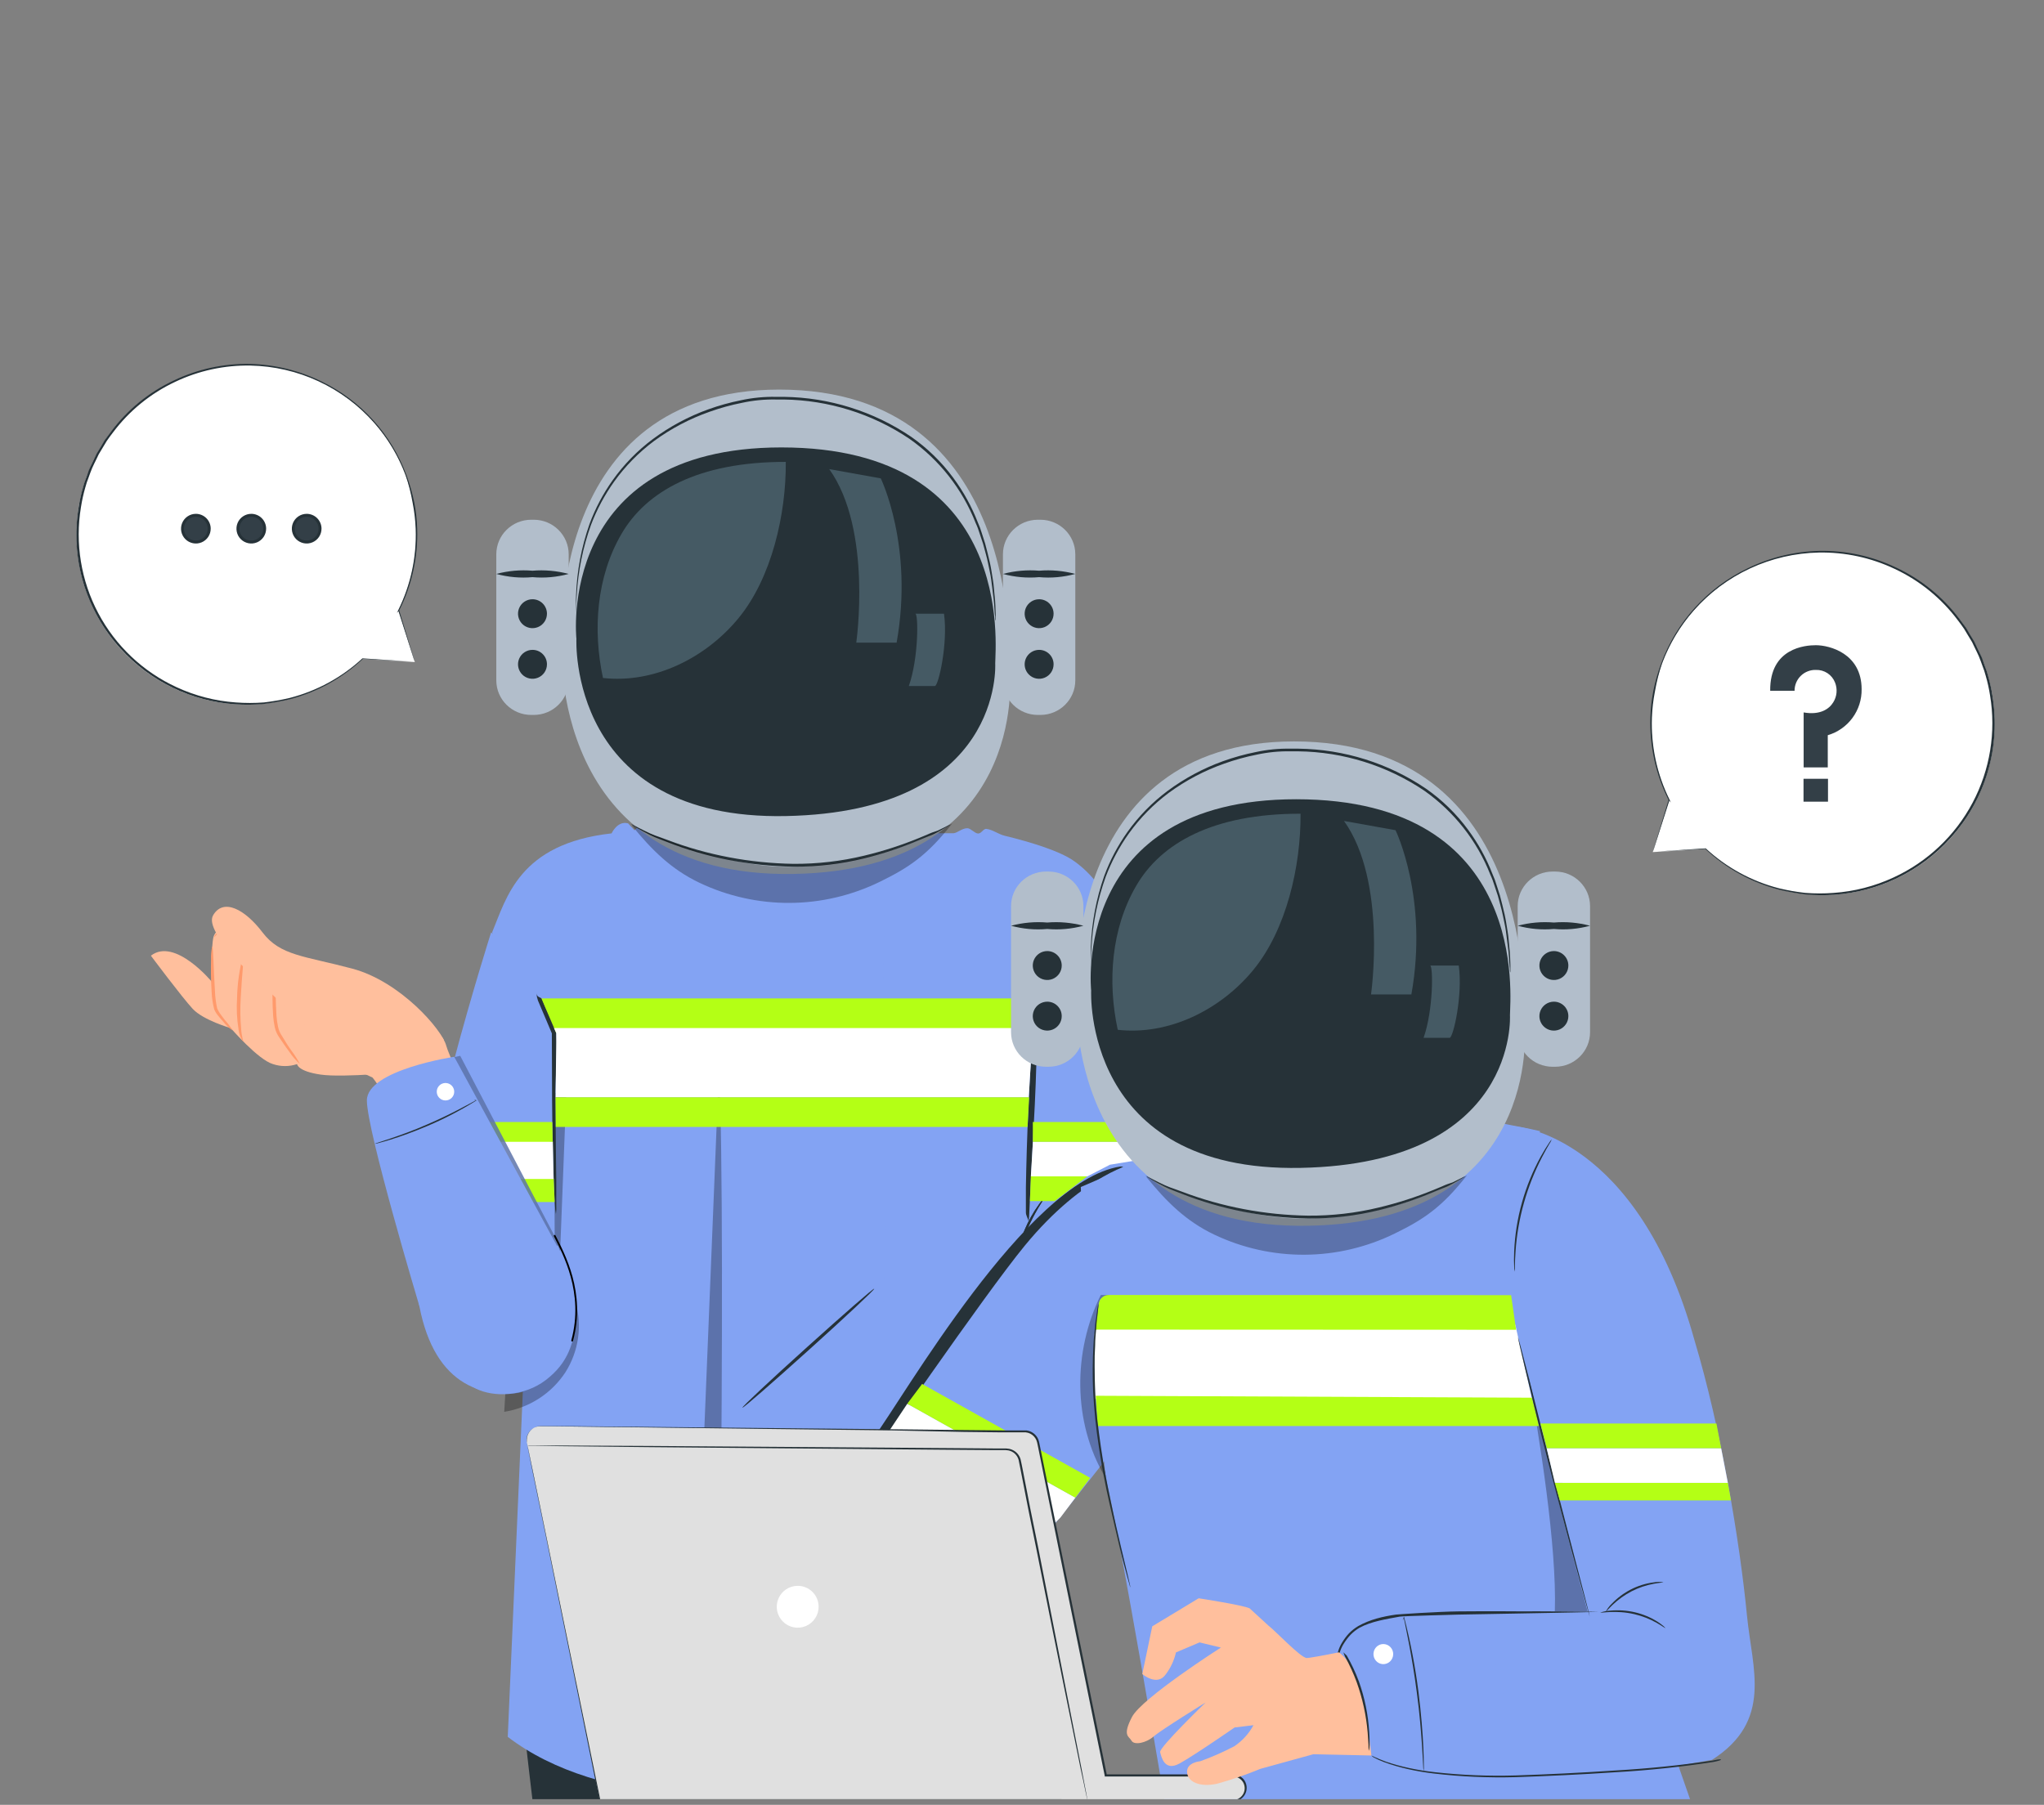 <svg width="154" height="136" viewBox="0 0 154 136" fill="none" xmlns="http://www.w3.org/2000/svg">
<rect x="0" y="0" width="154" height="136" fill="#808080" stroke="none"/>
<g clip-path="url(#clip0_5734_10524)">
<g clip-path="url(#clip1_5734_10524)">
<path d="M124.52 64.207L128.53 63.973C130.894 66.174 133.995 67.412 137.224 67.443C140.454 67.473 143.578 66.295 145.983 64.139C148.387 61.983 149.899 59.006 150.22 55.792C150.541 52.579 149.648 49.361 147.717 46.772C145.786 44.184 142.957 42.41 139.785 41.802C136.613 41.193 133.329 41.793 130.577 43.483C127.825 45.173 125.805 47.832 124.913 50.936C124.022 54.04 124.324 57.365 125.76 60.258L124.52 64.207Z" fill="white"/>
<path d="M124.521 64.207C124.521 64.207 124.543 64.124 124.592 63.956L124.821 63.202C125.028 62.526 125.328 61.534 125.725 60.241V60.188L125.765 60.232L125.708 60.267C124.745 58.345 124.276 56.213 124.344 54.064C124.363 53.394 124.437 52.727 124.565 52.069C124.709 51.366 124.905 50.675 125.152 50C126.304 46.858 128.636 44.288 131.651 42.835C133.34 42.008 135.189 41.556 137.069 41.511C139.069 41.473 141.049 41.902 142.854 42.764C144.753 43.651 146.404 44.994 147.659 46.673C147.813 46.89 147.976 47.115 148.131 47.318L148.541 48.002L148.744 48.341L148.916 48.699C149.026 48.937 149.141 49.175 149.256 49.413C149.37 49.652 149.437 49.903 149.529 50.146C149.627 50.388 149.709 50.635 149.776 50.887C149.921 51.384 150.033 51.889 150.112 52.4C150.435 54.325 150.316 56.297 149.762 58.168C149.208 60.039 148.236 61.759 146.917 63.197C144.663 65.684 141.531 67.2 138.181 67.424C137.461 67.473 136.738 67.464 136.019 67.397C135.354 67.318 134.694 67.199 134.042 67.04C131.964 66.499 130.055 65.446 128.488 63.978H128.514L125.514 64.132L124.75 64.172H124.499H124.764L125.536 64.119L128.51 63.925C130.075 65.374 131.977 66.409 134.042 66.939C134.691 67.093 135.348 67.208 136.01 67.283C136.723 67.336 137.438 67.336 138.15 67.283C139.711 67.174 141.24 66.781 142.66 66.122C145.21 64.95 147.304 62.97 148.619 60.49C149.934 58.009 150.396 55.165 149.935 52.396C149.857 51.892 149.747 51.394 149.604 50.905C149.539 50.656 149.458 50.411 149.362 50.172C149.269 49.93 149.194 49.682 149.088 49.444C148.982 49.206 148.867 48.977 148.753 48.743L148.585 48.39L148.382 48.054L147.976 47.379C147.826 47.163 147.667 46.938 147.509 46.74C146.268 45.082 144.639 43.755 142.765 42.874C140.975 42.022 139.012 41.598 137.03 41.635C135.24 41.671 133.478 42.079 131.855 42.833C130.232 43.586 128.783 44.669 127.601 46.012C126.573 47.179 125.767 48.525 125.222 49.983C124.99 50.672 124.812 51.379 124.689 52.096C124.56 52.748 124.483 53.409 124.459 54.073C124.382 56.21 124.837 58.332 125.783 60.25L125.889 60.47L125.725 60.289H125.783C125.377 61.565 125.059 62.548 124.847 63.215C124.742 63.546 124.658 63.797 124.605 63.974L124.521 64.207Z" fill="#263238"/>
<path d="M133.371 52.052H135.207C135.206 51.842 135.247 51.634 135.327 51.441C135.408 51.247 135.527 51.072 135.677 50.926C135.827 50.779 136.004 50.664 136.2 50.588C136.395 50.511 136.603 50.475 136.813 50.481C137.122 50.47 137.427 50.555 137.686 50.725C137.944 50.895 138.143 51.141 138.256 51.43C138.352 51.671 138.391 51.932 138.368 52.191C138.345 52.45 138.261 52.7 138.123 52.921C137.81 53.433 137.126 53.9 135.891 53.684V57.827H137.709V55.401C138.455 55.181 139.108 54.723 139.569 54.097C140.03 53.471 140.272 52.71 140.259 51.933C140.259 49.241 137.845 48.619 136.813 48.619C136.023 48.619 133.336 48.818 133.371 52.052Z" fill="#333F47"/>
<path d="M137.726 58.684H135.882V60.409H137.726V58.684Z" fill="#333F47"/>
</g>
<path d="M31.257 49.887L27.287 49.656C24.948 51.834 21.878 53.059 18.682 53.09C15.485 53.12 12.393 51.953 10.013 49.82C7.633 47.686 6.137 44.739 5.819 41.558C5.502 38.377 6.385 35.193 8.296 32.63C10.207 30.068 13.008 28.313 16.147 27.711C19.287 27.108 22.538 27.702 25.262 29.375C27.985 31.048 29.985 33.679 30.867 36.752C31.75 39.824 31.451 43.115 30.03 45.979L31.257 49.887Z" fill="white"/>
<path d="M31.257 49.887C31.257 49.887 31.235 49.804 31.187 49.638L30.96 48.892C30.755 48.223 30.458 47.241 30.065 45.961V45.909L30.025 45.953L30.082 45.987C31.035 44.085 31.499 41.974 31.431 39.847C31.413 39.184 31.34 38.524 31.213 37.873C31.071 37.177 30.877 36.493 30.632 35.825C29.491 32.715 27.184 30.171 24.2 28.733C22.527 27.914 20.698 27.468 18.837 27.423C16.858 27.385 14.897 27.81 13.111 28.663C11.231 29.541 9.597 30.87 8.356 32.532C8.203 32.746 8.041 32.969 7.888 33.17L7.482 33.847L7.281 34.183L7.111 34.537C7.002 34.773 6.888 35.008 6.775 35.244C6.661 35.48 6.596 35.729 6.504 35.969C6.407 36.209 6.326 36.454 6.259 36.703C6.117 37.195 6.006 37.695 5.928 38.201C5.607 40.105 5.726 42.058 6.274 43.909C6.822 45.761 7.784 47.464 9.089 48.887C11.321 51.349 14.421 52.849 17.736 53.071C18.449 53.119 19.165 53.111 19.876 53.045C20.535 52.966 21.188 52.848 21.833 52.691C23.889 52.155 25.78 51.113 27.331 49.66H27.305L30.274 49.813L31.03 49.852H31.279H31.017L30.252 49.8L27.309 49.608C25.759 51.041 23.877 52.067 21.833 52.591C21.191 52.743 20.54 52.857 19.885 52.931C19.18 52.984 18.472 52.984 17.767 52.931C16.221 52.824 14.709 52.434 13.304 51.783C10.779 50.622 8.706 48.663 7.405 46.208C6.104 43.752 5.646 40.938 6.102 38.197C6.18 37.698 6.289 37.205 6.43 36.72C6.495 36.474 6.575 36.232 6.67 35.995C6.762 35.755 6.836 35.511 6.941 35.275C7.045 35.039 7.159 34.812 7.273 34.581L7.439 34.231L7.639 33.899L8.041 33.231C8.19 33.017 8.347 32.794 8.504 32.598C9.732 30.957 11.344 29.643 13.199 28.772C14.971 27.929 16.914 27.509 18.876 27.545C20.647 27.581 22.391 27.985 23.997 28.731C25.604 29.477 27.038 30.548 28.209 31.877C29.226 33.033 30.024 34.365 30.562 35.808C30.792 36.49 30.969 37.19 31.091 37.9C31.218 38.545 31.294 39.199 31.318 39.856C31.395 41.971 30.944 44.072 30.008 45.97L29.903 46.188L30.065 46.009H30.008C30.41 47.271 30.724 48.245 30.934 48.905C31.038 49.232 31.121 49.481 31.174 49.656L31.257 49.887Z" fill="#263238"/>
<path d="M15.764 39.837C15.764 40.036 15.705 40.231 15.595 40.397C15.484 40.562 15.327 40.692 15.143 40.768C14.959 40.844 14.756 40.864 14.561 40.825C14.365 40.786 14.186 40.69 14.045 40.55C13.904 40.409 13.808 40.229 13.769 40.034C13.73 39.839 13.75 39.636 13.827 39.452C13.903 39.268 14.032 39.111 14.198 39C14.363 38.889 14.558 38.83 14.757 38.83C15.024 38.83 15.28 38.936 15.469 39.125C15.658 39.314 15.764 39.57 15.764 39.837Z" fill="#333F47" stroke="#263238" stroke-width="0.222" stroke-linecap="round" stroke-linejoin="round"/>
<path d="M19.94 39.837C19.94 40.036 19.881 40.231 19.77 40.397C19.659 40.562 19.502 40.691 19.318 40.768C19.134 40.844 18.931 40.864 18.736 40.825C18.541 40.786 18.361 40.69 18.22 40.549C18.079 40.408 17.983 40.229 17.945 40.034C17.906 39.838 17.926 39.636 18.002 39.452C18.078 39.268 18.207 39.111 18.373 39C18.538 38.889 18.733 38.83 18.932 38.83C19.2 38.83 19.456 38.936 19.645 39.125C19.834 39.314 19.94 39.57 19.94 39.837Z" fill="#333F47" stroke="#263238" stroke-width="0.222" stroke-linecap="round" stroke-linejoin="round"/>
<path d="M24.113 39.837C24.113 40.036 24.054 40.231 23.943 40.397C23.832 40.562 23.675 40.692 23.491 40.768C23.307 40.844 23.105 40.864 22.909 40.825C22.714 40.786 22.535 40.69 22.394 40.55C22.253 40.409 22.157 40.229 22.118 40.034C22.079 39.839 22.099 39.636 22.175 39.452C22.252 39.268 22.381 39.111 22.546 39C22.712 38.889 22.907 38.83 23.106 38.83C23.373 38.83 23.629 38.936 23.818 39.125C24.007 39.314 24.113 39.57 24.113 39.837Z" fill="#333F47" stroke="#263238" stroke-width="0.222" stroke-linecap="round" stroke-linejoin="round"/>
<g clip-path="url(#clip2_5734_10524)">
<path d="M40.419 115.301C39.39 119.862 39.042 124.55 39.386 129.213C39.613 132.169 49.592 213.954 49.592 213.954H63.084L59.297 137.086L60.403 137.323C60.403 137.323 67.755 170.108 68.354 175.416C68.895 180.189 75.498 217.688 75.498 217.688L88.203 217.558L83.478 169.151L78.899 125.165L77.179 112.359L40.419 115.301Z" fill="#263238"/>
<path d="M41.98 128.903C54.395 133.183 70.707 135.333 79.079 127.087L76.364 64.59H44.729L41.98 128.903Z" fill="#83A3F3"/>
<path d="M65.867 97.109C65.915 97.162 63.727 99.21 60.983 101.684C58.239 104.157 55.984 106.128 55.935 106.075C55.887 106.021 58.075 103.973 60.819 101.5C63.563 99.027 65.819 97.056 65.867 97.109Z" fill="#263238"/>
<path opacity="0.3" d="M54.104 131.995C54.104 131.995 54.906 79.511 53.848 76.927C52.791 74.343 49.018 131.207 49.361 131.207L54.104 131.995Z" fill="black"/>
<path d="M41 77.845L39.416 104.311L38.256 130.879C41.691 133.502 46.367 134.869 51.946 135.313L54.124 81.598V61.011L53.738 60.75L51.072 63.049L50.463 63.117C50.033 62.237 49.362 62.566 49.362 62.566C49.251 62.363 49.066 62.21 48.845 62.141C48.65 62.119 48.453 62.146 48.271 62.221C48.09 62.295 47.93 62.414 47.806 62.566L47.323 62.044C46.526 61.817 46.077 62.798 46.077 62.798C39.106 63.571 38.16 67.667 37.073 70.266L41 77.845Z" fill="#83A3F3"/>
<path d="M42.117 96.531L42.663 82.392L41.019 82.328L38.855 95.746L42.117 96.531Z" fill="#5C72AA"/>
<path d="M41.791 77.987C41.713 78.209 41.791 93.124 41.791 93.124C41.791 93.124 42.778 96.085 43.41 97.418C42.816 99.645 41.734 104.77 38.792 104.993C34.667 105.306 31.59 102.667 31.261 95.427C31.338 88.017 37 70.266 37 70.266L44.096 75.299L41.791 77.987Z" fill="#83A3F3"/>
<path d="M66.881 60.02C66.881 60.02 69.345 61.619 70.06 62.788H71.842C72.156 62.754 72.49 62.397 72.891 62.411C73.132 62.411 73.417 62.783 73.678 62.807C73.939 62.831 74.084 62.431 74.316 62.459C74.799 62.517 75.185 62.851 75.712 62.981C77.702 63.464 79.919 64.15 80.962 64.913C83.667 66.846 84.576 70.285 84.576 70.285C84.576 70.285 77.277 78.154 77.784 78.526C78.291 78.898 78.016 98.621 78.016 98.621C78.016 98.621 80.716 128.676 79.991 129.642C79.267 130.608 72.026 135.019 65.205 134.632C65.205 134.632 64.988 130.821 65.553 121.846C66.403 108.349 66.311 103.49 66.548 98.659C66.934 90.824 66.48 76.043 66.548 73.589C66.616 71.797 66.712 60.083 66.881 60.02Z" fill="#83A3F3"/>
<g opacity="0.3">
<path d="M76.962 93.612C75.76 95.618 75.271 97.972 75.575 100.292C75.879 102.611 76.959 104.76 78.638 106.388V103.326L77.189 94.317L76.962 93.612Z" fill="black"/>
</g>
<path d="M84.575 70.257C84.575 70.257 87.126 89.497 88.44 91.269C89.754 93.042 89.329 95.554 88.986 97.994C88.609 100.665 87.276 107.007 82.223 106.568C79.561 106.341 77.982 104.413 77.074 101.539C75.499 96.554 77.557 90.671 77.557 89.318C77.557 87.966 75.953 77.87 76.141 77.343C76.33 76.817 84.575 70.257 84.575 70.257Z" fill="#83A3F3"/>
<g opacity="0.3">
<path d="M43.356 98.086C42.544 98.005 41.725 98.112 40.961 98.398C40.197 98.684 39.509 99.143 38.951 99.738C38.392 100.333 37.979 101.049 37.742 101.83C37.505 102.61 37.451 103.435 37.584 104.24C37.666 104.197 38.13 104.018 38.13 104.018L37.99 106.385C38.922 106.237 39.814 105.896 40.608 105.383C41.401 104.871 42.079 104.199 42.598 103.409C43.094 102.627 43.419 101.747 43.55 100.829C43.68 99.912 43.614 98.977 43.356 98.086Z" fill="black"/>
</g>
<path d="M83.256 106.562C82.985 106.582 82.712 106.582 82.44 106.562C81.695 106.499 80.966 106.303 80.29 105.982C79.303 105.457 78.479 104.67 77.909 103.707C76.589 101.324 76.041 98.59 76.339 95.882C76.477 94.787 76.763 93.716 77.189 92.699C77.475 92.015 77.838 91.367 78.271 90.766C78.388 90.599 78.514 90.438 78.648 90.283C78.735 90.177 78.788 90.124 78.793 90.134C78.222 90.958 77.737 91.839 77.344 92.761C76.947 93.772 76.684 94.831 76.561 95.911C76.295 98.565 76.83 101.239 78.097 103.587C78.638 104.522 79.421 105.295 80.363 105.823C81.015 106.151 81.717 106.368 82.44 106.466C82.715 106.474 82.988 106.506 83.256 106.562Z" fill="#263238"/>
<path d="M74.745 52.783C74.588 52.783 74.472 50.712 74.472 48.155C74.472 45.597 74.588 43.522 74.745 43.522C74.902 43.522 75.017 45.597 75.017 48.155C75.017 50.712 74.892 52.783 74.745 52.783Z" fill="#263238"/>
<path d="M42.315 48.546C42.315 48.546 41.168 29.357 58.711 29.357C76.975 29.357 76.085 49.372 76.085 50.924C76.085 50.924 77.41 65.543 59.797 65.853C41.311 66.192 42.315 48.546 42.315 48.546Z" fill="#B2BECB"/>
<path d="M43.428 48.131C43.428 48.131 41.864 33.719 58.87 33.715C76.547 33.715 74.982 48.776 74.982 49.994C74.982 49.994 75.662 61.169 59.208 61.493C42.754 61.818 43.428 48.131 43.428 48.131Z" fill="#263238"/>
<path d="M78.384 39.164H78.196C76.742 39.164 75.564 40.33 75.564 41.769V51.268C75.564 52.707 76.742 53.873 78.196 53.873H78.384C79.838 53.873 81.016 52.707 81.016 51.268V41.769C81.016 40.33 79.838 39.164 78.384 39.164Z" fill="#B2BECB"/>
<path d="M75.004 46.777C74.99 46.735 74.983 46.691 74.983 46.646C74.983 46.546 74.983 46.416 74.952 46.254C74.912 45.91 74.912 45.383 74.816 44.756C74.776 44.429 74.728 44.072 74.68 43.676C74.631 43.279 74.522 42.861 74.434 42.408C74.346 41.955 74.197 41.481 74.065 40.971L73.81 40.205C73.766 40.074 73.718 39.939 73.674 39.804C73.63 39.669 73.564 39.542 73.507 39.407C72.506 36.853 70.77 34.646 68.515 33.062C65.715 31.176 62.419 30.148 59.035 30.104C58.838 30.104 58.636 30.104 58.456 30.104C57.594 30.088 56.733 30.173 55.892 30.357C55.066 30.52 54.255 30.744 53.464 31.027C51.966 31.552 50.556 32.294 49.279 33.231C48.128 34.09 47.117 35.118 46.28 36.28C45.554 37.294 44.964 38.396 44.524 39.56C43.917 41.253 43.558 43.023 43.457 44.817C43.4 45.449 43.413 45.945 43.404 46.281C43.404 46.437 43.404 46.564 43.404 46.659C43.408 46.703 43.408 46.747 43.404 46.79C43.399 46.747 43.399 46.703 43.404 46.659C43.404 46.564 43.404 46.437 43.404 46.281C43.404 45.945 43.373 45.449 43.404 44.813C43.471 43.003 43.81 41.214 44.41 39.503C44.844 38.322 45.435 37.203 46.166 36.176C47.007 34.996 48.027 33.952 49.191 33.083C50.465 32.138 51.872 31.384 53.367 30.845C54.168 30.556 54.99 30.328 55.826 30.161C56.691 29.973 57.575 29.887 58.46 29.904C58.653 29.904 58.851 29.904 59.057 29.904C62.486 29.95 65.825 30.998 68.656 32.918C69.873 33.769 70.942 34.812 71.821 36.006C72.588 37.041 73.211 38.173 73.674 39.373L73.841 39.778L73.973 40.178C74.061 40.444 74.144 40.705 74.223 40.958C74.355 41.468 74.482 41.951 74.583 42.408C74.684 42.866 74.737 43.279 74.807 43.689C74.877 44.098 74.89 44.447 74.925 44.773C75.009 45.422 74.996 45.936 75.018 46.276C75.018 46.442 75.018 46.568 75.018 46.668C75.016 46.705 75.012 46.741 75.004 46.777Z" fill="#263238"/>
<path d="M46.816 40.247C44.946 43.46 44.648 47.454 45.431 51.088C49.267 51.521 53.178 49.592 55.658 46.56C58.138 43.529 59.233 38.755 59.203 34.805C52.594 34.796 48.674 37.034 46.816 40.247Z" fill="#455A64"/>
<path d="M62.477 35.349C65.746 39.915 64.513 48.424 64.513 48.424H67.553C68.856 41.161 66.359 36.047 66.359 36.047L62.477 35.349Z" fill="#455A64"/>
<path d="M68.962 46.245C69.2 46.245 69.217 49.58 68.474 51.693H70.436C70.708 51.693 71.438 48.456 71.123 46.245H68.962Z" fill="#455A64"/>
<path d="M81.016 43.248C80.113 43.492 79.201 43.573 78.29 43.49C77.379 43.572 76.467 43.491 75.564 43.248C76.467 43.01 77.379 42.928 78.29 43.005C79.201 42.928 80.112 43.009 81.016 43.248Z" fill="#263238"/>
<path d="M79.38 46.245C79.38 46.461 79.316 46.671 79.197 46.85C79.077 47.03 78.906 47.169 78.707 47.252C78.508 47.334 78.289 47.356 78.077 47.314C77.865 47.272 77.671 47.168 77.519 47.016C77.366 46.863 77.262 46.669 77.22 46.458C77.178 46.246 77.2 46.027 77.282 45.828C77.365 45.629 77.505 45.459 77.684 45.339C77.863 45.219 78.074 45.156 78.29 45.156C78.579 45.156 78.856 45.27 79.061 45.475C79.266 45.679 79.38 45.956 79.38 46.245Z" fill="#263238"/>
<path d="M79.38 50.059C79.38 50.274 79.316 50.485 79.197 50.664C79.077 50.843 78.906 50.983 78.707 51.066C78.508 51.148 78.289 51.17 78.077 51.128C77.865 51.086 77.671 50.982 77.519 50.829C77.366 50.677 77.262 50.483 77.22 50.272C77.178 50.06 77.2 49.841 77.282 49.642C77.365 49.443 77.505 49.273 77.684 49.153C77.863 49.033 78.074 48.969 78.29 48.969C78.433 48.969 78.575 48.996 78.708 49.051C78.841 49.106 78.961 49.186 79.062 49.287C79.164 49.388 79.244 49.509 79.299 49.641C79.353 49.774 79.381 49.916 79.38 50.059Z" fill="#263238"/>
<path d="M40.213 39.164H40.025C38.571 39.164 37.393 40.33 37.393 41.769V51.268C37.393 52.707 38.571 53.873 40.025 53.873H40.213C41.667 53.873 42.846 52.707 42.846 51.268V41.769C42.846 40.33 41.667 39.164 40.213 39.164Z" fill="#B2BECB"/>
<path d="M42.846 43.248C41.942 43.491 41.03 43.572 40.119 43.49C39.209 43.573 38.296 43.492 37.393 43.248C38.297 43.009 39.209 42.928 40.119 43.005C41.03 42.929 41.942 43.01 42.846 43.248Z" fill="#263238"/>
<path d="M41.209 46.245C41.209 46.461 41.145 46.672 41.025 46.851C40.905 47.03 40.735 47.17 40.535 47.252C40.336 47.334 40.116 47.356 39.904 47.313C39.693 47.271 39.498 47.167 39.346 47.014C39.194 46.861 39.09 46.666 39.049 46.455C39.007 46.243 39.029 46.024 39.113 45.825C39.196 45.626 39.336 45.456 39.516 45.337C39.696 45.218 39.908 45.154 40.123 45.155C40.412 45.157 40.688 45.272 40.892 45.476C41.095 45.68 41.209 45.957 41.209 46.245Z" fill="#263238"/>
<path d="M41.209 50.059C41.209 50.275 41.145 50.486 41.025 50.665C40.905 50.844 40.735 50.984 40.535 51.066C40.336 51.148 40.116 51.17 39.904 51.127C39.693 51.085 39.498 50.981 39.346 50.828C39.194 50.675 39.09 50.48 39.049 50.269C39.007 50.057 39.029 49.838 39.113 49.639C39.196 49.44 39.336 49.27 39.516 49.151C39.696 49.032 39.908 48.968 40.123 48.969C40.267 48.969 40.408 48.998 40.54 49.052C40.672 49.107 40.792 49.188 40.893 49.289C40.994 49.39 41.074 49.51 41.128 49.642C41.182 49.775 41.21 49.916 41.209 50.059Z" fill="#263238"/>
<path d="M71.61 62.127C71.54 62.184 71.463 62.233 71.381 62.274C71.222 62.366 70.994 62.501 70.69 62.671C70.087 62.997 70.425 62.808 69.277 63.293C67.943 63.862 66.556 64.325 65.132 64.675C63.385 65.104 61.58 65.317 59.769 65.306C56.477 65.258 53.229 64.62 50.213 63.428C49.304 63.069 49.288 63.099 48.44 62.636C48.132 62.477 47.912 62.334 47.758 62.238C47.674 62.197 47.597 62.146 47.529 62.087C47.616 62.119 47.7 62.158 47.78 62.203C47.942 62.282 48.171 62.413 48.484 62.564C49.347 62.996 49.369 62.943 50.279 63.289C53.287 64.432 56.51 65.044 59.773 65.092C61.576 65.105 63.373 64.898 65.115 64.476C66.529 64.138 67.91 63.693 69.242 63.146C70.385 62.685 69.837 62.86 70.655 62.588L71.363 62.239C71.441 62.194 71.524 62.157 71.61 62.127Z" fill="#263238"/>
<g opacity="0.3">
<path d="M47.599 62.193C49.089 64.032 50.576 65.512 52.705 66.523C54.834 67.534 57.159 68.051 59.511 68.037C61.864 68.023 64.183 67.477 66.3 66.44C68.416 65.404 69.837 64.496 71.746 62.045C67.928 64.224 63.741 65.262 59.476 65.313C55.211 65.365 49.934 63.407 47.683 62.193" fill="black"/>
</g>
<path d="M15.967 73.99C15.967 73.99 13.185 70.609 11.369 72.014C11.369 72.014 13.726 75.169 14.523 76.024C15.32 76.879 17.387 77.473 17.387 77.473C17.387 77.473 19.455 79.864 20.566 80.183C21.155 80.381 21.793 80.381 22.382 80.183C22.382 80.183 22.411 80.724 24.165 80.975C25.918 81.226 30.56 80.753 30.56 80.753L33.43 78.337C33.43 78.337 31.98 75.922 29.797 75.874C27.614 75.826 25.976 77.497 25.976 77.497L24.044 77.463L22.865 75.937C22.865 75.937 23.092 71.927 20.701 72.372C20.701 72.372 20.619 71.087 19.6 70.961C19.308 70.936 19.017 71.015 18.779 71.184C18.54 71.353 18.369 71.601 18.296 71.884C18.296 71.884 18.508 70.304 17.648 69.986C17.516 69.913 17.369 69.868 17.219 69.855C17.068 69.842 16.916 69.86 16.773 69.908C16.63 69.956 16.498 70.033 16.386 70.135C16.274 70.236 16.184 70.36 16.122 70.498C15.89 70.966 15.967 73.99 15.967 73.99Z" fill="#FFBF9D"/>
<path d="M22.605 80.192C22.3 79.917 22.031 79.606 21.803 79.265C21.576 78.96 21.32 78.598 21.04 78.173C20.88 77.948 20.767 77.694 20.706 77.424C20.646 77.146 20.604 76.863 20.581 76.579C20.512 75.592 20.512 74.601 20.581 73.613C20.582 73.203 20.63 72.795 20.726 72.396C20.774 72.803 20.785 73.214 20.759 73.623C20.759 74.376 20.759 75.42 20.832 76.555C20.852 76.829 20.89 77.102 20.948 77.371C20.998 77.615 21.096 77.847 21.238 78.052C21.489 78.473 21.721 78.845 21.948 79.159C22.195 79.485 22.414 79.83 22.605 80.192Z" fill="#FF9A6C"/>
<path d="M18.325 78.492C18.121 78.225 17.998 77.904 17.972 77.569C17.847 76.789 17.81 75.996 17.861 75.207C17.883 74.092 18.045 72.983 18.344 71.908C18.412 71.908 18.228 73.396 18.136 75.217C18.089 75.993 18.1 76.771 18.17 77.545C18.204 78.135 18.358 78.468 18.325 78.492Z" fill="#FF9A6C"/>
<path d="M17.537 77.656C17.256 77.468 17.008 77.235 16.803 76.966C16.697 76.85 16.586 76.724 16.47 76.579C16.334 76.425 16.223 76.251 16.141 76.062C16.027 75.623 15.96 75.173 15.943 74.719C15.88 73.753 15.885 72.918 15.9 72.304C15.886 71.968 15.916 71.632 15.992 71.304C16.069 71.304 16.078 72.836 16.195 74.686C16.212 75.12 16.267 75.551 16.359 75.975C16.43 76.148 16.524 76.311 16.639 76.459L16.938 76.859C17.163 77.106 17.363 77.372 17.537 77.656Z" fill="#FF9A6C"/>
<path d="M25.977 77.521C25.818 77.551 25.656 77.563 25.494 77.555H24.088H24.05L24.025 77.526C23.535 77.017 23.115 76.445 22.774 75.826V75.802C22.805 75.192 22.753 74.581 22.62 73.985C22.536 73.671 22.391 73.375 22.195 73.116C22.1 72.986 21.981 72.876 21.843 72.793C21.705 72.71 21.552 72.655 21.393 72.633C21.184 72.608 20.972 72.624 20.77 72.681L20.62 72.715V72.565C20.614 72.266 20.532 71.974 20.383 71.715C20.234 71.482 20.006 71.311 19.741 71.232C19.619 71.192 19.491 71.182 19.364 71.202C19.238 71.222 19.119 71.272 19.016 71.348C18.803 71.483 18.626 71.666 18.499 71.884L18.321 72.198V71.841C18.357 71.35 18.235 70.861 17.973 70.445C17.843 70.314 17.683 70.217 17.507 70.162C17.331 70.106 17.145 70.094 16.963 70.126C16.721 70.161 16.495 70.269 16.316 70.435C16.195 70.551 16.152 70.633 16.137 70.628C16.159 70.537 16.206 70.453 16.273 70.387C16.447 70.189 16.681 70.055 16.939 70.005C17.144 69.958 17.357 69.963 17.559 70.019C17.761 70.074 17.947 70.179 18.098 70.324C18.406 70.763 18.559 71.291 18.533 71.826L18.335 71.783C18.474 71.529 18.673 71.313 18.915 71.155C19.046 71.059 19.198 70.996 19.358 70.97C19.518 70.944 19.683 70.956 19.837 71.005C20.157 71.105 20.431 71.316 20.61 71.599C20.784 71.892 20.88 72.225 20.89 72.565L20.736 72.454C20.97 72.391 21.214 72.371 21.456 72.396C21.649 72.422 21.834 72.488 22.001 72.589C22.167 72.691 22.31 72.826 22.422 72.986C22.646 73.272 22.81 73.6 22.905 73.952C23.041 74.57 23.088 75.204 23.045 75.835V75.787C23.369 76.397 23.764 76.967 24.224 77.483L24.161 77.454L25.566 77.512C25.703 77.502 25.841 77.505 25.977 77.521Z" fill="#FF9A6C"/>
<path d="M30.991 75.996C30.197 75.841 29.381 75.854 28.593 76.034C27.805 76.213 27.064 76.556 26.416 77.039C26.416 77.039 26.566 76.793 26.933 76.517C27.415 76.166 27.963 75.916 28.544 75.784C29.126 75.652 29.728 75.64 30.314 75.749C30.556 75.777 30.788 75.861 30.991 75.996Z" fill="#FF9A6C"/>
<path d="M98.927 72.58C98.658 72.477 98.36 72.477 98.091 72.58C96.824 72.975 95.631 73.578 94.56 74.362L95.492 77.575C95.855 76.879 97.54 75.971 98.13 75.454C98.771 74.99 99.212 74.299 99.362 73.522C99.386 73.34 99.358 73.154 99.281 72.988C99.204 72.821 99.081 72.679 98.927 72.58Z" fill="#FF9A6C"/>
<path d="M88.551 81.337C88.522 81.308 88.831 80.951 89.232 80.308C89.469 79.939 89.662 79.543 89.807 79.13C89.892 78.891 89.948 78.643 89.971 78.391C89.971 78.115 90.015 77.83 90.034 77.54C90.126 76.381 90.223 75.333 90.305 74.575C90.325 74.16 90.387 73.749 90.488 73.347C90.529 73.76 90.529 74.176 90.488 74.589C90.45 75.352 90.382 76.405 90.29 77.565C90.266 77.854 90.247 78.139 90.223 78.415C90.192 78.687 90.129 78.955 90.034 79.212C89.868 79.636 89.65 80.038 89.387 80.41C89.165 80.766 88.882 81.08 88.551 81.337Z" fill="#FF9A6C"/>
<path d="M92.961 73.314C93.041 73.715 93.079 74.123 93.072 74.531C93.111 75.28 93.145 76.319 93.169 77.464C93.169 77.749 93.169 78.029 93.169 78.299C93.189 78.569 93.177 78.839 93.135 79.106C93.015 79.542 92.826 79.957 92.575 80.333C92.379 80.693 92.126 81.02 91.826 81.299C91.797 81.299 92.063 80.893 92.425 80.241C92.64 79.871 92.803 79.473 92.908 79.058C92.935 78.809 92.935 78.558 92.908 78.309C92.908 78.038 92.908 77.758 92.908 77.473C92.884 76.324 92.879 75.285 92.908 74.531C92.883 74.125 92.901 73.717 92.961 73.314Z" fill="#FF9A6C"/>
<path d="M95.932 76.951C95.966 76.951 96.091 77.164 96.106 77.565C96.109 77.802 96.072 78.037 95.995 78.261C95.889 78.519 95.763 78.77 95.618 79.009C95.284 79.637 94.856 80.209 94.348 80.705C94.646 80.067 94.998 79.456 95.401 78.879C95.539 78.651 95.665 78.415 95.778 78.174C95.858 77.976 95.909 77.768 95.927 77.555C95.961 77.193 95.903 76.961 95.932 76.951Z" fill="#FF9A6C"/>
<path d="M28.068 81.198C28.555 81.793 28.91 82.484 29.111 83.226C29.276 84.159 31.363 96.269 31.908 97.955C32.585 100.061 33.99 104.345 39.584 102.737C43.448 101.626 43.589 95.728 40.956 92.496C38.323 89.264 33.937 79.99 33.618 78.787C33.3 77.584 30.165 73.957 26.546 72.991C22.928 72.025 21.117 72.025 19.784 70.266C18.451 68.508 16.823 67.653 16.055 68.972C15.287 70.29 19.784 74.232 19.784 74.232L26.063 80.265L28.068 81.198Z" fill="#FFBF9D"/>
<path d="M40.42 74.863C40.482 75.235 40.815 75.084 40.898 75.394C41.091 76.026 41.606 76.847 41.91 77.842V77.838C42.012 79.303 41.837 81.031 41.857 82.915C41.857 85.253 41.895 87.368 41.91 88.967C41.91 89.706 41.91 90.325 41.91 90.803C41.925 91.029 41.916 91.255 41.886 91.479C41.841 91.258 41.817 91.033 41.813 90.808C41.784 90.373 41.751 89.75 41.722 88.972C41.664 87.422 41.615 85.282 41.596 82.915C41.596 81.021 41.578 79.302 41.578 77.896L41.578 77.867L40.531 75.394C40.442 75.088 40.46 75.178 40.42 74.863Z" fill="#263238"/>
<path d="M84.78 87.899C84.655 88.141 83.454 88.426 83.29 88.644L81.428 89.447V89.389C81.428 90.91 82.421 93.531 82.315 95.738C82.19 98.153 82.079 100.303 81.992 101.936C81.958 102.694 81.924 103.322 81.905 103.815C81.903 104.046 81.884 104.277 81.847 104.506C81.808 104.277 81.793 104.046 81.803 103.815C81.803 103.37 81.803 102.723 81.803 101.931C81.832 100.342 64.835 110.618 65.785 108.384C68.02 105.404 77.331 89.016 84.408 87.899C85.185 87.899 83.6 88.164 83.6 88.164C84.035 87.899 84.568 88.09 84.78 87.899Z" fill="#263238"/>
<path d="M79.813 75.058C79.688 75.3 79.543 75.531 79.378 75.749L78.122 77.579V77.521C78.122 79.043 78.069 81.062 77.963 83.27C77.837 85.685 77.726 87.835 77.639 89.467C77.606 90.226 77.572 90.854 77.552 91.346C77.551 91.578 77.531 91.809 77.494 92.037C77.456 91.809 77.284 91.578 77.293 91.346C77.293 90.902 77.293 90.26 77.293 89.467C77.322 87.878 77.374 85.695 77.494 83.27C77.601 81.067 77.666 78.961 78.032 77.521L78.038 77.471L79.248 75.695C79.412 75.462 79.601 75.249 79.813 75.058Z" fill="#263238"/>
<path d="M83.256 106.562C82.985 106.582 82.712 106.582 82.44 106.562C81.695 106.499 80.966 106.303 80.29 105.982C79.303 105.457 78.479 104.67 77.909 103.707C76.589 101.324 76.041 98.59 76.339 95.882C76.477 94.787 76.763 93.716 77.189 92.699C77.475 92.015 77.838 91.367 78.271 90.766C78.388 90.599 78.514 90.438 78.648 90.283C78.735 90.177 78.788 90.124 78.793 90.134C78.222 90.958 77.737 91.839 77.344 92.761C76.947 93.772 76.684 94.831 76.561 95.911C76.295 98.565 76.83 101.239 78.097 103.587C78.638 104.522 79.421 105.295 80.363 105.823C81.015 106.151 81.717 106.368 82.44 106.466C82.715 106.474 82.988 106.506 83.256 106.562Z" fill="#263238"/>
<path d="M41.786 90.578L39.607 90.578L38.488 88.812L41.719 88.812L41.786 90.578Z" fill="#B4FF15"/>
<path d="M41.706 88.841L38.505 88.841C38.505 88.841 37.068 86.409 37.039 86.018C37.01 85.627 41.654 86.018 41.654 86.018L41.706 88.841Z" fill="white"/>
<path d="M41.643 86.037L37.019 86.037L36.247 84.547L41.612 84.547L41.643 86.037Z" fill="#B4FF15"/>
<path d="M32.906 79.962L40.804 94.769L42.12 93.782L34.673 79.559L32.906 79.962Z" fill="#5C72AA" fill-opacity="0.84"/>
<path d="M31.589 98.389C31.589 98.389 27.641 85.227 27.641 82.923C27.641 80.62 34.222 79.632 34.222 79.632L42.448 94.769C42.448 94.769 43.552 97.336 43.435 99.047C43.291 101.169 42.818 102.686 41.132 103.983C39.474 105.258 37.183 105.299 35.867 104.641C34.551 103.983 31.589 98.389 31.589 98.389Z" fill="#83A3F3"/>
<path d="M77.664 78.218L41.909 77.843L40.792 75.235L79.527 75.235L77.664 78.218Z" fill="#B4FF15"/>
<path d="M77.507 82.684L41.858 82.684L41.91 78.588L41.91 77.843L41.738 77.47L78.038 77.47L77.666 80.077L77.507 82.684Z" fill="white"/>
<path d="M77.419 84.918L41.872 84.918L41.852 82.684L77.538 82.684L77.419 84.918Z" fill="#B4FF15"/>
<path d="M79.463 90.506L77.6 90.506L77.665 88.644L81.913 88.644L79.463 90.506Z" fill="#B4FF15"/>
<path d="M81.923 88.644L77.666 88.644L77.823 86.036L86.977 86.036L87.349 87.154L83.625 87.766L81.923 88.644Z" fill="white"/>
<path d="M86.977 86.037L77.816 86.037L77.816 84.547L86.605 84.547L86.977 86.037Z" fill="#B4FF15"/>
<path d="M41.791 93.124C42.449 94.44 44.094 97.402 43.107 101.021" stroke="black" stroke-width="0.132" stroke-linecap="round"/>
<path d="M35.709 82.875C35.766 82.878 35.822 82.888 35.877 82.904L35.91 82.913L35.883 82.932C34.719 83.658 33.505 84.291 32.25 84.826C31.167 85.287 30.16 85.646 29.425 85.873C29.057 85.986 28.757 86.072 28.548 86.124C28.441 86.157 28.331 86.181 28.22 86.194C28.322 86.149 28.427 86.111 28.535 86.081L29.402 85.796C30.129 85.55 31.132 85.195 32.208 84.721C34.009 83.948 35.45 83.126 35.874 82.903L35.88 82.928C35.821 82.918 35.764 82.9 35.709 82.875Z" fill="#263238"/>
<circle cx="33.564" cy="82.265" r="0.658" fill="white"/>
</g>
<path d="M77.206 93.868C81.7 88.394 85.588 87.617 85.588 87.617L85.561 107.137L71.227 125.266L65.4 110.346C65.4 110.346 74.16 97.573 77.206 93.868Z" fill="#83A3F3"/>
<path d="M91.954 86.071L85.529 87.625C85.529 87.625 82.211 106.865 83.416 111.841C84.437 116.075 87.724 135.615 87.724 135.615H127.346L114.065 97.492C114.065 97.492 113.987 89.109 116.038 85.236C114.795 84.937 110.6 84.164 106.976 83.484C106.976 83.484 104.567 86.49 98.896 87.368C93.224 88.246 91.954 86.071 91.954 86.071Z" fill="#83A3F3"/>
<path d="M114.277 84.897C114.277 84.897 123.397 85.555 127.675 101.021C129.649 107.602 131.079 116.137 131.623 121.752C132.012 125.761 133.598 129.649 128.991 132.611L119.448 134.256C116.321 134.303 114.008 130.782 113.352 128.059L112.288 123.739C111.534 118.448 115.562 117.99 117.827 118.037L112.847 98.342L111.88 88.809L114.277 84.897Z" fill="#83A3F3"/>
<path d="M114.112 95.825C114.135 95.688 114.143 95.549 114.136 95.41C114.136 95.142 114.155 94.757 114.186 94.283C114.357 91.81 115.035 89.398 116.179 87.198C116.396 86.778 116.587 86.44 116.723 86.211C116.801 86.097 116.867 85.975 116.917 85.846C116.825 85.95 116.743 86.061 116.672 86.18C116.521 86.401 116.319 86.732 116.086 87.147C114.877 89.344 114.191 91.79 114.081 94.295C114.062 94.773 114.062 95.157 114.081 95.425C114.08 95.559 114.091 95.693 114.112 95.825Z" fill="#263238"/>
<g opacity="0.3">
<path d="M83.239 111.259C80.823 107.168 80.83 101.836 82.936 97.582C83.072 97.582 83.624 97.582 83.624 97.582C83.624 97.582 82.898 97.838 82.882 97.955C82.264 102.372 82.373 106.881 83.309 111.243" fill="black"/>
</g>
<path d="M103.324 132.282C103.324 132.282 103.672 132.471 104.427 132.75C105.525 133.126 106.784 133.396 108.126 133.543C110.114 133.765 112.168 133.847 114.213 133.785C116.518 133.71 119.064 133.588 121.676 133.413C124.165 133.272 126.618 133.023 128.999 132.669C128.999 132.669 129.76 132.497 129.649 132.614C129.597 132.669 129.115 132.765 129.115 132.765C126.718 133.138 124.242 133.399 121.726 133.543C119.064 133.721 116.518 133.837 114.196 133.915C112.12 133.971 110.037 133.878 108.026 133.64C106.667 133.479 105.4 133.19 104.311 132.791C104.008 132.68 103.731 132.555 103.482 132.419C103.418 132.376 103.365 132.33 103.324 132.282Z" fill="#263238"/>
<path d="M101.44 130.573C101.452 130.496 101.452 130.417 101.44 130.34C101.443 130.249 101.436 130.158 101.421 130.068C101.412 129.947 101.391 129.827 101.359 129.71C101.171 129.031 100.843 128.399 100.395 127.854C99.961 127.305 99.475 126.8 98.943 126.346C98.734 126.146 98.505 125.969 98.259 125.818C98.454 126.029 98.66 126.23 98.877 126.42C99.383 126.89 99.854 127.398 100.283 127.939C100.719 128.47 101.051 129.079 101.262 129.734C101.44 130.239 101.417 130.573 101.44 130.573Z" fill="#FF9A6C"/>
<path d="M91.927 124.901C92.266 124.973 92.619 124.942 92.941 124.812C93.276 124.723 93.577 124.535 93.803 124.272C93.78 124.237 93.415 124.509 92.898 124.68C92.382 124.851 91.927 124.878 91.927 124.901Z" fill="#FF9A6C"/>
<path d="M90.952 128.836C91.471 128.698 91.978 128.516 92.467 128.293C92.971 128.11 93.458 127.883 93.923 127.617C93.404 127.751 92.898 127.933 92.412 128.16C91.907 128.345 91.419 128.571 90.952 128.836Z" fill="#FF9A6C"/>
<path d="M94.126 130.849C94.395 130.787 94.656 130.695 94.903 130.573C95.166 130.497 95.419 130.388 95.657 130.251C95.378 130.257 95.104 130.323 94.853 130.445C94.584 130.525 94.336 130.663 94.126 130.849Z" fill="#FF9A6C"/>
<path d="M91.43 129.1C91.645 129.247 91.842 129.419 92.016 129.613C92.156 129.832 92.269 130.067 92.355 130.313C92.355 130.313 92.39 130.219 92.355 130.068C92.32 129.871 92.238 129.686 92.117 129.527C91.996 129.368 91.839 129.24 91.659 129.154C91.531 129.092 91.433 129.084 91.43 129.1Z" fill="#FF9A6C"/>
<path d="M90.035 126.902C90.016 126.941 90.276 127.081 90.447 127.38C90.533 127.573 90.606 127.772 90.665 127.975C90.705 127.865 90.718 127.746 90.701 127.63C90.684 127.514 90.638 127.404 90.568 127.31C90.369 126.968 90.043 126.867 90.035 126.902Z" fill="#FF9A6C"/>
<path d="M90.509 122.979C90.509 122.979 90.579 122.92 90.621 122.792C90.665 122.62 90.665 122.44 90.621 122.268C90.58 122.095 90.493 121.937 90.369 121.809C90.276 121.712 90.198 121.677 90.186 121.693C90.311 121.883 90.411 122.088 90.485 122.303C90.522 122.526 90.529 122.753 90.509 122.979Z" fill="#FF9A6C"/>
<path d="M105.954 104.193C106.122 104.193 106.286 104.143 106.425 104.05C106.564 103.957 106.673 103.825 106.737 103.67C106.801 103.515 106.818 103.345 106.785 103.181C106.752 103.017 106.672 102.866 106.553 102.747C106.435 102.629 106.284 102.548 106.12 102.515C105.955 102.483 105.785 102.5 105.63 102.564C105.476 102.628 105.343 102.736 105.25 102.876C105.157 103.015 105.108 103.178 105.108 103.346C105.109 103.57 105.198 103.785 105.357 103.944C105.515 104.102 105.73 104.192 105.954 104.193ZM105.954 102.519C106.118 102.519 106.278 102.567 106.414 102.658C106.55 102.749 106.656 102.878 106.719 103.029C106.781 103.181 106.798 103.347 106.766 103.507C106.734 103.668 106.655 103.815 106.539 103.931C106.424 104.047 106.276 104.126 106.116 104.157C105.955 104.189 105.789 104.173 105.638 104.11C105.487 104.048 105.357 103.942 105.266 103.806C105.176 103.67 105.127 103.51 105.127 103.346C105.127 103.127 105.214 102.916 105.369 102.761C105.525 102.606 105.735 102.519 105.954 102.519Z" fill="#263238"/>
<g opacity="0.3">
<path d="M119.61 121.423H117.145C117.307 116.518 115.977 108.251 115.102 103.422C116.711 110.49 117.734 114.422 119.61 121.423Z" fill="black"/>
</g>
<path d="M115.418 105.404L82.507 105.404C82.507 105.404 82.408 101.803 82.431 100.904C82.455 100.005 82.79 99.911 82.79 99.911L114.166 99.817L115.418 105.404Z" fill="white"/>
<path d="M115.945 107.453L82.691 107.453L82.555 105.175L115.421 105.321L115.945 107.453Z" fill="#B4FF15"/>
<path d="M114.226 100.202L82.508 100.19C82.508 100.19 82.631 99.323 82.711 98.767C82.737 98.58 82.764 98.392 82.788 98.223C82.841 97.855 83.155 97.583 83.526 97.583L113.851 97.594L114.226 100.202Z" fill="#B4FF15"/>
<path d="M82.747 98.238C82.728 98.309 82.713 98.382 82.705 98.455L82.612 99.081C82.612 99.217 82.569 99.368 82.545 99.531C82.522 99.694 82.51 99.881 82.491 100.075C82.452 100.464 82.402 100.902 82.382 101.396C82.315 102.544 82.307 103.696 82.359 104.845C82.432 106.253 82.577 107.656 82.794 109.048C83.012 110.528 83.284 111.931 83.571 113.201C83.858 114.471 84.123 115.602 84.348 116.557C84.573 117.513 84.787 118.274 84.93 118.803C85.001 119.059 85.059 119.261 85.102 119.412C85.115 119.485 85.139 119.556 85.171 119.622C85.162 119.549 85.147 119.476 85.129 119.405L84.989 118.791L84.449 116.53C84.227 115.575 83.959 114.44 83.695 113.17C83.431 111.9 83.155 110.505 82.942 109.025C82.728 107.545 82.553 106.131 82.51 104.838C82.468 103.544 82.444 102.379 82.51 101.4C82.51 100.91 82.561 100.467 82.592 100.083C82.592 99.889 82.623 99.694 82.635 99.539C82.646 99.384 82.674 99.224 82.689 99.088C82.716 98.828 82.74 98.618 82.755 98.459C82.76 98.385 82.758 98.311 82.747 98.238Z" fill="#263238"/>
<path d="M114.368 100.767C114.406 100.767 115.296 104.212 116.355 108.482C117.415 112.752 119.815 121.815 119.777 121.822C119.739 121.829 117.287 112.787 116.224 108.514C115.161 104.24 114.333 100.791 114.368 100.767Z" fill="#263238"/>
<path d="M78.481 115.54L76.869 114.609L77.3 113.192L79.53 114.714L78.481 115.54Z" fill="#B4FF15"/>
<path d="M70.157 109.498L66.867 108.011L68.357 105.776L81.02 112.853L79.903 114.343L79.53 114.715L70.157 109.498Z" fill="white"/>
<path d="M81.019 112.852L68.356 105.776L69.473 104.286L82.137 111.363L81.019 112.852Z" fill="#B4FF15"/>
<path d="M130.417 113.061L117.517 113.061L117.144 111.736L130.181 111.736L130.417 113.061Z" fill="#B4FF15"/>
<path d="M119.252 111.737L117.145 111.736L116.532 109.129L129.675 109.129L130.179 111.737L119.252 111.737Z" fill="white"/>
<path d="M129.675 109.128L116.542 109.128L116.06 107.266L129.32 107.266L129.675 109.128Z" fill="#B4FF15"/>
<path d="M39.698 108.707L45.191 135.685H92.894C93.146 135.685 93.388 135.585 93.567 135.407C93.745 135.228 93.845 134.986 93.845 134.734C93.846 134.608 93.822 134.484 93.774 134.369C93.726 134.253 93.656 134.148 93.568 134.059C93.479 133.971 93.374 133.901 93.258 133.853C93.143 133.806 93.019 133.781 92.894 133.782H83.291L78.194 108.688C78.148 108.454 78.022 108.244 77.839 108.093C77.656 107.942 77.426 107.858 77.188 107.856L40.728 107.468C40.574 107.467 40.421 107.5 40.281 107.565C40.142 107.63 40.018 107.725 39.919 107.844C39.821 107.962 39.75 108.101 39.712 108.25C39.673 108.4 39.669 108.556 39.698 108.707Z" fill="#E0E0E0"/>
<path d="M39.699 108.706C39.698 108.679 39.698 108.652 39.699 108.625C39.689 108.543 39.689 108.461 39.699 108.38C39.718 108.22 39.773 108.067 39.861 107.932C39.949 107.798 40.066 107.685 40.204 107.603C40.301 107.544 40.408 107.502 40.519 107.479C40.647 107.454 40.778 107.446 40.907 107.455H41.766L43.914 107.475L57.697 107.607L67.307 107.7L72.691 107.758L75.515 107.786H76.96C77.081 107.786 77.197 107.786 77.329 107.786C77.522 107.809 77.705 107.881 77.861 107.996C78.017 108.111 78.14 108.265 78.219 108.442C78.267 108.561 78.301 108.685 78.32 108.811L78.394 109.172C78.444 109.413 78.491 109.658 78.541 109.903C78.642 110.388 78.739 110.882 78.84 111.375C79.042 112.362 79.246 113.363 79.45 114.378C79.862 116.403 80.284 118.475 80.716 120.593C81.575 124.823 82.468 129.221 83.393 133.754L83.327 133.703H92.735C92.865 133.696 92.995 133.702 93.124 133.723C93.378 133.778 93.602 133.928 93.749 134.142C93.83 134.261 93.885 134.394 93.91 134.535C93.936 134.675 93.932 134.82 93.899 134.959C93.866 135.098 93.804 135.228 93.717 135.342C93.63 135.455 93.521 135.55 93.396 135.619C93.258 135.691 93.105 135.733 92.949 135.739H67.606H45.208H45.169V135.7C43.487 127.407 42.123 120.659 41.175 115.986L40.065 110.59C39.94 109.977 39.847 109.506 39.785 109.184C39.723 108.862 39.695 108.706 39.695 108.706L39.8 109.184L40.092 110.586C40.348 111.822 40.721 113.636 41.203 115.97C42.162 120.632 43.533 127.387 45.239 135.677L45.188 135.634H67.587H92.926C93.061 135.628 93.194 135.592 93.314 135.529C93.424 135.47 93.519 135.388 93.595 135.289C93.671 135.19 93.725 135.076 93.754 134.955C93.783 134.833 93.786 134.707 93.763 134.585C93.74 134.462 93.692 134.346 93.621 134.243C93.492 134.058 93.298 133.929 93.077 133.882C92.963 133.862 92.847 133.855 92.731 133.863H83.234V133.812L80.561 120.647C80.134 118.534 79.714 116.462 79.302 114.432C79.098 113.417 78.895 112.416 78.693 111.429C78.596 110.936 78.495 110.443 78.397 109.957C78.347 109.712 78.296 109.468 78.25 109.227L78.176 108.866C78.156 108.747 78.125 108.632 78.083 108.52C77.99 108.305 77.823 108.13 77.613 108.026C77.509 107.976 77.397 107.944 77.282 107.933C77.174 107.933 77.046 107.933 76.925 107.933H75.484L72.66 107.902L67.257 107.786L57.646 107.673L43.864 107.502L41.715 107.475H40.857C40.734 107.469 40.61 107.476 40.488 107.494C40.38 107.518 40.276 107.559 40.181 107.615C40.043 107.697 39.925 107.809 39.838 107.944C39.75 108.079 39.695 108.232 39.676 108.392C39.671 108.497 39.679 108.603 39.699 108.706Z" fill="#263238"/>
<path d="M61.677 121.052C61.682 121.365 61.593 121.672 61.422 121.935C61.252 122.197 61.007 122.403 60.719 122.526C60.431 122.649 60.113 122.683 59.805 122.624C59.498 122.566 59.215 122.417 58.992 122.197C58.769 121.977 58.617 121.696 58.554 121.389C58.492 121.082 58.523 120.764 58.642 120.474C58.761 120.185 58.964 119.937 59.224 119.764C59.484 119.59 59.791 119.497 60.104 119.498C60.518 119.498 60.915 119.661 61.209 119.952C61.504 120.243 61.672 120.638 61.677 121.052Z" fill="white"/>
<path d="M39.742 108.924H42.243L49.065 108.959L71.564 109.118L74.82 109.145H75.62C75.756 109.141 75.893 109.15 76.028 109.173C76.166 109.2 76.297 109.253 76.416 109.328C76.654 109.478 76.826 109.713 76.898 109.984C76.96 110.249 77.003 110.497 77.057 110.761C77.445 112.793 77.834 114.755 78.222 116.623L80.165 126.548C80.716 129.368 81.167 131.656 81.478 133.241C81.625 134.018 81.746 134.64 81.827 135.059C81.862 135.265 81.893 135.424 81.913 135.533C81.932 135.642 81.94 135.696 81.94 135.696C81.94 135.696 81.94 135.642 81.901 135.537L81.8 135.067C81.715 134.648 81.587 134.034 81.412 133.249C81.089 131.668 80.635 129.384 80.056 126.564C79.477 123.744 78.817 120.38 78.067 116.646C77.679 114.778 77.29 112.82 76.902 110.789C76.851 110.536 76.801 110.272 76.746 110.012C76.698 109.831 76.599 109.667 76.462 109.54C76.324 109.413 76.154 109.327 75.969 109.293C75.841 109.273 75.711 109.265 75.581 109.27H74.781L71.525 109.246L49.026 109.048L42.205 108.974L40.352 108.947H39.866L39.742 108.924Z" fill="#263238"/>
<path d="M100.771 126.359C100.743 126.246 100.727 126.13 100.723 126.013C100.69 125.695 100.683 125.375 100.703 125.056C100.737 124.583 100.888 124.126 101.141 123.732C101.286 123.494 101.454 123.272 101.643 123.07C101.852 122.859 102.086 122.676 102.339 122.526C103.228 122.031 104.176 121.809 105.173 121.665C105.281 121.648 108.383 121.438 109.906 121.423C112.621 121.397 114.648 121.428 114.842 121.423C114.952 121.404 120.325 121.443 120.436 121.462C120.436 121.478 109.883 121.665 109.883 121.665C109.883 121.665 105.709 121.771 105.458 121.819C104.485 121.997 103.311 122.175 102.435 122.653C102.192 122.795 101.968 122.969 101.768 123.171C101.585 123.364 101.421 123.574 101.278 123.8C101.03 124.175 100.875 124.61 100.828 125.065C100.8 125.377 100.791 125.691 100.8 126.005C100.803 126.124 100.794 126.243 100.771 126.359Z" fill="#263238"/>
<path d="M85.287 129.378C86.044 127.941 91.984 124.149 91.984 124.149L90.376 123.761L88.6 124.515C88.463 125.118 88.198 125.685 87.824 126.177C87.171 127.106 86.064 126.142 86.064 126.142L86.814 122.549L90.31 120.436C90.31 120.436 93.612 120.941 94.148 121.193L95.554 122.483C96.171 122.969 97.958 124.88 98.444 124.938C98.549 124.951 99.686 124.755 100.885 124.507C102.987 126.17 102.991 129.897 103.325 132.282L98.953 132.187L94.967 133.286C93.9 133.728 92.806 134.105 91.693 134.412C90.364 134.692 89.471 134.265 89.436 133.531C89.401 132.796 90.43 132.715 90.43 132.715C91.309 132.399 92.166 132.022 92.994 131.588C93.597 131.184 94.093 130.639 94.439 130L93.017 130.171C93.017 130.171 89.995 132.268 88.861 132.89C87.726 133.511 87.501 132.377 87.408 132.031C87.315 131.686 90.834 128.287 90.834 128.287C90.834 128.287 87.521 130.33 86.922 130.846C86.324 131.363 85.442 131.515 85.252 131.169C85.062 130.823 84.541 130.815 85.287 129.378Z" fill="#FFBF9D"/>
<path d="M103.134 131.931C103.116 131.788 103.106 131.85 103.108 131.706C103.108 131.566 103.108 131.399 103.089 131.201C103.069 131.003 103.069 130.777 103.042 130.533C102.931 129.245 102.654 127.978 102.218 126.761C101.973 126.091 101.675 125.442 101.329 124.818L101.214 124.507C101.214 124.507 101.365 124.655 101.469 124.756C101.827 125.377 102.132 126.027 102.382 126.699C102.819 127.927 103.081 129.211 103.159 130.513C103.182 130.762 103.178 130.987 103.186 131.185C103.193 131.383 103.188 131.348 103.188 131.488C103.186 131.637 103.167 131.786 103.134 131.931Z" fill="#263238"/>
<path d="M113.528 79.294C113.371 79.294 113.256 77.223 113.256 74.666C113.256 72.108 113.371 70.033 113.528 70.033C113.686 70.033 113.801 72.108 113.801 74.666C113.801 77.223 113.675 79.294 113.528 79.294Z" fill="#263238"/>
<path d="M81.098 75.057C81.098 75.057 79.952 55.868 97.495 55.868C115.759 55.868 114.869 75.883 114.869 77.435C114.869 77.435 116.193 92.054 98.581 92.364C80.095 92.703 81.098 75.057 81.098 75.057Z" fill="#B2BECB"/>
<path d="M82.211 74.641C82.211 74.641 80.646 60.23 97.652 60.226C115.329 60.226 113.764 75.287 113.764 76.505C113.764 76.505 114.444 87.679 97.99 88.004C81.536 88.329 82.211 74.641 82.211 74.641Z" fill="#263238"/>
<path d="M117.167 65.674H116.979C115.525 65.674 114.346 66.841 114.346 68.279V77.779C114.346 79.218 115.525 80.384 116.979 80.384H117.167C118.62 80.384 119.799 79.218 119.799 77.779V68.279C119.799 66.841 118.62 65.674 117.167 65.674Z" fill="#B2BECB"/>
<path d="M113.787 73.288C113.773 73.246 113.765 73.202 113.765 73.157C113.765 73.057 113.765 72.927 113.734 72.765C113.695 72.421 113.695 71.894 113.598 71.267C113.558 70.94 113.51 70.583 113.462 70.187C113.413 69.79 113.304 69.372 113.216 68.919C113.128 68.466 112.979 67.992 112.847 67.482L112.592 66.716C112.549 66.585 112.5 66.45 112.456 66.315C112.412 66.18 112.347 66.053 112.289 65.918C111.288 63.364 109.552 61.157 107.297 59.572C104.498 57.687 101.201 56.658 97.818 56.615C97.62 56.615 97.418 56.615 97.238 56.615C96.376 56.599 95.516 56.684 94.674 56.868C93.849 57.031 93.037 57.255 92.246 57.538C90.748 58.063 89.338 58.806 88.061 59.742C86.91 60.6 85.899 61.629 85.062 62.791C84.337 63.804 83.746 64.907 83.306 66.071C82.7 67.764 82.34 69.534 82.239 71.328C82.182 71.96 82.195 72.456 82.186 72.791C82.186 72.948 82.186 73.075 82.186 73.17C82.19 73.214 82.19 73.258 82.186 73.301C82.181 73.258 82.181 73.214 82.186 73.17C82.186 73.075 82.186 72.948 82.186 72.791C82.186 72.456 82.156 71.96 82.186 71.324C82.253 69.514 82.592 67.725 83.192 66.014C83.626 64.833 84.217 63.714 84.948 62.687C85.789 61.507 86.81 60.463 87.974 59.594C89.247 58.649 90.654 57.895 92.149 57.356C92.951 57.068 93.772 56.839 94.608 56.672C95.473 56.484 96.357 56.397 97.242 56.415C97.436 56.415 97.633 56.415 97.84 56.415C101.268 56.461 104.607 57.509 107.438 59.429C108.655 60.28 109.725 61.323 110.603 62.517C111.37 63.552 111.994 64.684 112.456 65.884L112.623 66.289L112.755 66.689C112.843 66.955 112.926 67.216 113.005 67.469C113.137 67.979 113.264 68.462 113.365 68.919C113.466 69.377 113.519 69.79 113.589 70.2C113.659 70.609 113.673 70.958 113.708 71.284C113.791 71.933 113.778 72.447 113.8 72.787C113.8 72.953 113.8 73.079 113.8 73.179C113.799 73.216 113.794 73.252 113.787 73.288Z" fill="#263238"/>
<path d="M85.599 66.758C83.728 69.971 83.43 73.965 84.214 77.599C88.049 78.032 91.961 76.103 94.441 73.072C96.921 70.04 98.016 65.266 97.986 61.316C91.377 61.307 87.457 63.545 85.599 66.758Z" fill="#455A64"/>
<path d="M101.259 61.861C104.529 66.426 103.296 74.936 103.296 74.936H106.336C107.639 67.673 105.142 62.558 105.142 62.558L101.259 61.861Z" fill="#455A64"/>
<path d="M107.746 72.756C107.983 72.756 108.001 76.091 107.257 78.204H109.219C109.491 78.204 110.222 74.967 109.906 72.756H107.746Z" fill="#455A64"/>
<path d="M119.799 69.758C118.895 70.002 117.983 70.084 117.073 70.001C116.162 70.083 115.25 70.002 114.346 69.758C115.25 69.52 116.162 69.439 117.073 69.516C117.983 69.439 118.895 69.52 119.799 69.758Z" fill="#263238"/>
<path d="M118.164 72.756C118.164 72.972 118.1 73.182 117.98 73.361C117.86 73.541 117.69 73.68 117.49 73.763C117.291 73.845 117.072 73.867 116.86 73.825C116.649 73.783 116.454 73.679 116.302 73.526C116.149 73.374 116.045 73.18 116.003 72.969C115.961 72.757 115.983 72.538 116.065 72.339C116.148 72.14 116.288 71.97 116.467 71.85C116.646 71.73 116.857 71.666 117.073 71.666C117.362 71.666 117.64 71.781 117.844 71.986C118.049 72.19 118.164 72.467 118.164 72.756Z" fill="#263238"/>
<path d="M118.164 76.57C118.164 76.785 118.1 76.996 117.98 77.175C117.86 77.354 117.69 77.494 117.49 77.577C117.291 77.659 117.072 77.681 116.86 77.639C116.649 77.597 116.454 77.493 116.302 77.34C116.149 77.188 116.045 76.994 116.003 76.782C115.961 76.571 115.983 76.352 116.065 76.153C116.148 75.954 116.288 75.784 116.467 75.664C116.646 75.544 116.857 75.48 117.073 75.48C117.216 75.48 117.358 75.507 117.491 75.562C117.624 75.617 117.744 75.697 117.846 75.798C117.947 75.899 118.027 76.02 118.082 76.152C118.136 76.285 118.164 76.427 118.164 76.57Z" fill="#263238"/>
<path d="M78.996 65.674H78.808C77.354 65.674 76.175 66.841 76.175 68.279V77.779C76.175 79.218 77.354 80.384 78.808 80.384H78.996C80.45 80.384 81.628 79.218 81.628 77.779V68.279C81.628 66.841 80.45 65.674 78.996 65.674Z" fill="#B2BECB"/>
<path d="M81.628 69.758C80.725 70.002 79.812 70.083 78.902 70.001C77.991 70.084 77.079 70.002 76.175 69.758C77.079 69.52 77.991 69.439 78.902 69.516C79.812 69.44 80.724 69.521 81.628 69.758Z" fill="#263238"/>
<path d="M79.993 72.756C79.993 72.971 79.929 73.182 79.809 73.362C79.689 73.541 79.518 73.68 79.318 73.763C79.119 73.845 78.899 73.866 78.688 73.824C78.476 73.782 78.282 73.677 78.129 73.525C77.977 73.372 77.874 73.177 77.832 72.966C77.79 72.754 77.813 72.535 77.896 72.336C77.979 72.137 78.12 71.967 78.3 71.847C78.48 71.728 78.691 71.665 78.907 71.666C79.195 71.667 79.471 71.783 79.675 71.987C79.878 72.191 79.993 72.468 79.993 72.756Z" fill="#263238"/>
<path d="M79.993 76.57C79.993 76.786 79.929 76.996 79.809 77.176C79.689 77.355 79.518 77.495 79.318 77.577C79.119 77.659 78.899 77.681 78.688 77.638C78.476 77.596 78.282 77.492 78.129 77.339C77.977 77.186 77.874 76.991 77.832 76.78C77.79 76.568 77.813 76.349 77.896 76.15C77.979 75.951 78.12 75.781 78.299 75.662C78.48 75.543 78.691 75.48 78.907 75.48C79.05 75.48 79.191 75.509 79.323 75.563C79.455 75.618 79.575 75.698 79.676 75.8C79.777 75.901 79.857 76.021 79.911 76.153C79.966 76.285 79.993 76.427 79.993 76.57Z" fill="#263238"/>
<g opacity="0.3">
<path d="M86.382 88.704C87.873 90.543 89.359 92.023 91.488 93.034C93.617 94.045 95.942 94.562 98.295 94.548C100.647 94.534 102.966 93.988 105.083 92.951C107.2 91.915 108.62 91.007 110.529 88.555C106.712 90.735 102.525 91.773 98.26 91.824C93.995 91.876 88.717 89.918 86.466 88.704" fill="black"/>
</g>
<path d="M110.392 88.638C110.323 88.695 110.246 88.744 110.164 88.785C110.005 88.876 109.776 89.012 109.473 89.182C108.87 89.508 109.208 89.319 108.059 89.804C106.726 90.373 105.339 90.836 103.915 91.186C102.167 91.615 100.363 91.828 98.552 91.817C95.26 91.769 92.011 91.131 88.995 89.939C88.086 89.58 88.071 89.61 87.222 89.147C86.914 88.988 86.694 88.845 86.54 88.749C86.457 88.708 86.38 88.657 86.311 88.598C86.399 88.63 86.483 88.669 86.562 88.714C86.725 88.793 86.954 88.924 87.266 89.075C88.13 89.507 88.151 89.454 89.061 89.8C92.069 90.943 95.293 91.555 98.556 91.603C100.359 91.616 102.156 91.409 103.897 90.987C105.312 90.649 106.692 90.204 108.024 89.657C109.168 89.196 108.62 89.371 109.438 89.099L110.146 88.749C110.224 88.705 110.306 88.668 110.392 88.638Z" fill="#263238"/>
<path d="M125.478 122.682C125.478 122.682 125.432 122.623 125.333 122.534C125.189 122.412 125.037 122.3 124.878 122.199C124.353 121.869 123.776 121.629 123.172 121.49C122.568 121.351 121.945 121.309 121.327 121.367C121.071 121.379 120.818 121.428 120.577 121.514C120.58 121.568 121.744 121.305 123.138 121.633C123.728 121.771 124.295 121.991 124.822 122.289C125.232 122.524 125.462 122.702 125.478 122.682Z" fill="#263238"/>
<path d="M125.324 119.225C125.077 119.189 124.826 119.193 124.581 119.239C123.983 119.317 123.403 119.498 122.868 119.774C122.332 120.05 121.846 120.414 121.431 120.852C121.25 121.023 121.099 121.224 120.983 121.445C121.001 121.459 121.176 121.238 121.505 120.923C121.931 120.519 122.413 120.177 122.935 119.906C123.459 119.638 124.02 119.448 124.599 119.342C125.04 119.259 125.322 119.25 125.324 119.225Z" fill="#263238"/>
<path d="M105.682 122.09C105.7 122.013 105.727 121.939 105.76 121.869L105.779 121.825L105.793 121.87C106.268 123.709 106.628 125.587 106.87 127.489C107.077 129.131 107.193 130.633 107.24 131.719C107.264 132.263 107.275 132.703 107.274 133.008C107.282 133.166 107.278 133.325 107.262 133.483C107.24 133.327 107.227 133.17 107.224 133.013L107.15 131.726C107.08 130.645 106.966 129.149 106.744 127.512C106.391 124.781 105.886 122.529 105.758 121.872L105.788 121.872C105.76 121.95 105.724 122.023 105.682 122.09Z" fill="#263238"/>
<ellipse cx="0.757" cy="0.744" rx="0.757" ry="0.744" transform="matrix(0.233 -0.972 0.971 0.241 103.325 125.198)" fill="white"/>
</g>
<defs>
<clipPath id="clip0_5734_10524">
<rect width="154" height="135.573" fill="white"/>
</clipPath>
<clipPath id="clip1_5734_10524">
<rect width="37.912" height="35.104" fill="white" transform="translate(118.461 39.487)"/>
</clipPath>
<clipPath id="clip2_5734_10524">
<rect width="88.644" height="107.266" fill="white" transform="translate(11.369 28.306)"/>
</clipPath>
</defs>
</svg>
